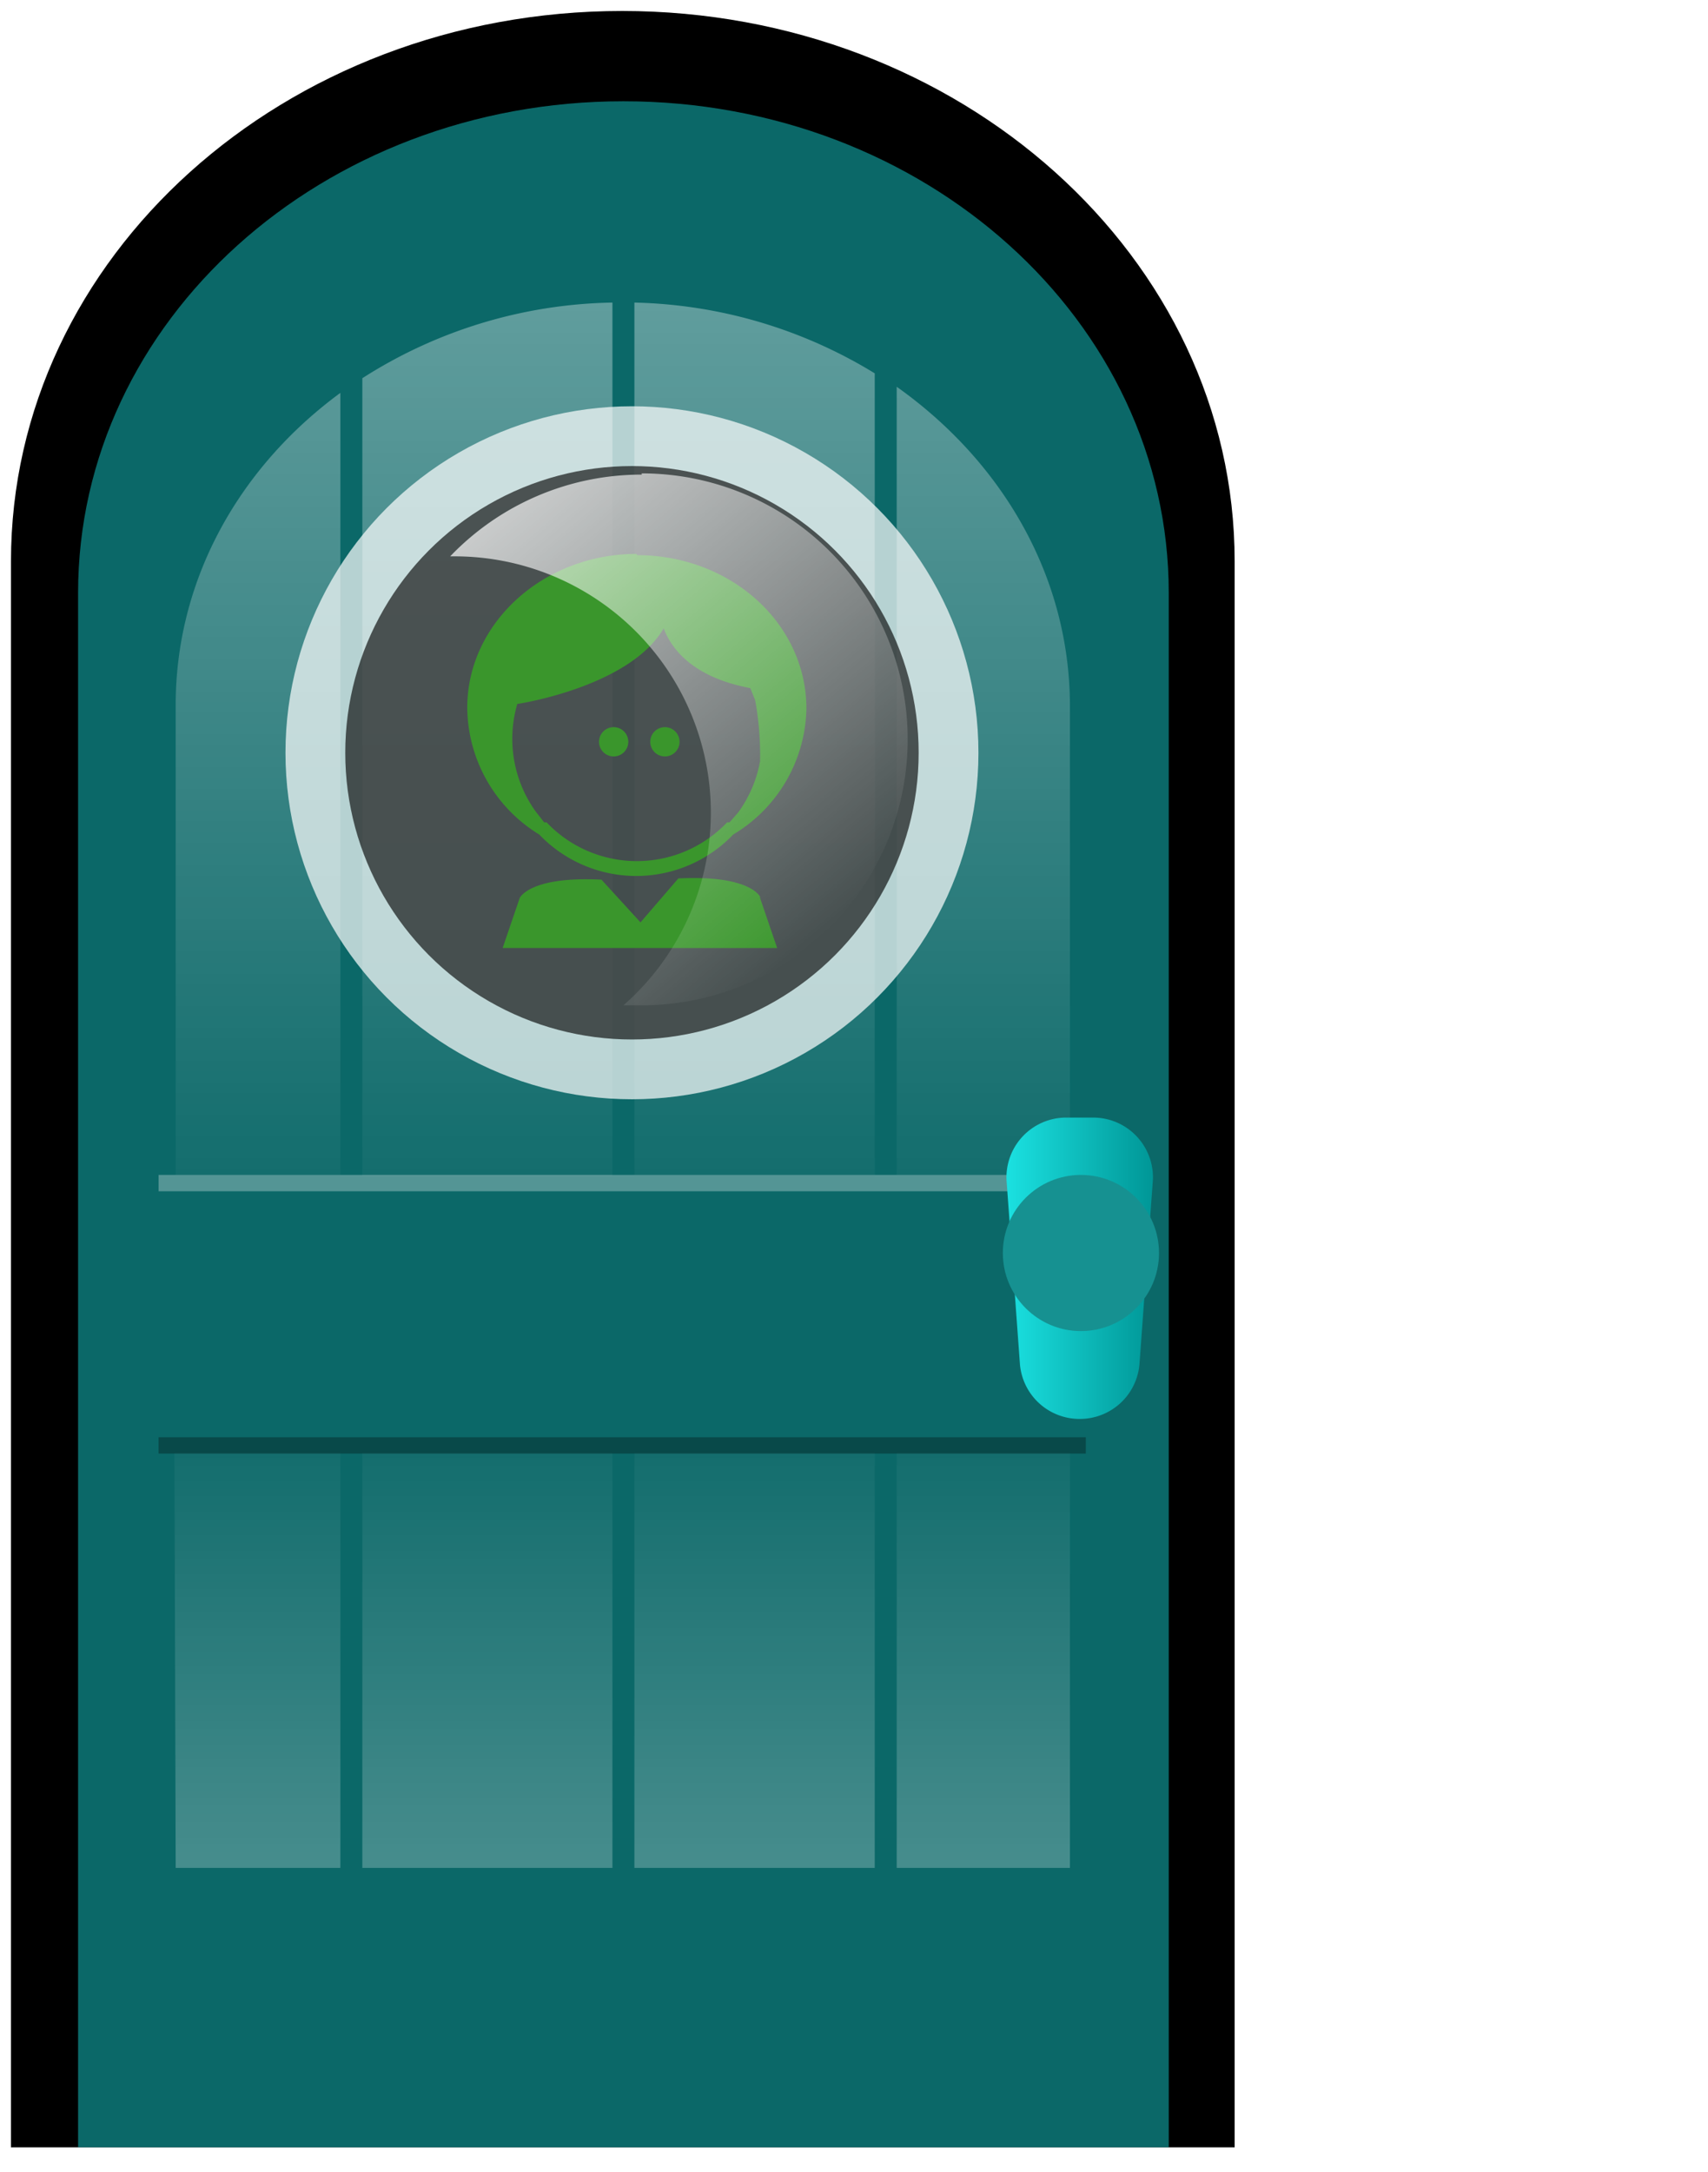 <svg xmlns="http://www.w3.org/2000/svg" xmlns:xlink="http://www.w3.org/1999/xlink" width="140" height="178" viewBox="0 0 140 178"><defs><clipPath id="a"><path d="M51,.9C23.3.9.9,21.1.9,46v130H101.2V46C101.2,21.1,78.7.9,51,.9Z" fill="none"/></clipPath><filter id="b" name="AI_GaussiaansVervagen_10"><feGaussianBlur stdDeviation="10"/></filter><linearGradient id="c" x1="51.03" y1="96.32" x2="51.03" y2="24.84" gradientUnits="userSpaceOnUse"><stop offset="0" stop-color="#fff" stop-opacity="0.1"/><stop offset="1" stop-color="#fff"/></linearGradient><linearGradient id="d" x1="51.03" y1="153.08" x2="51.03" y2="119.12" gradientUnits="userSpaceOnUse"><stop offset="0" stop-color="#fff" stop-opacity="0.7"/><stop offset="1" stop-color="#fff" stop-opacity="0.1"/></linearGradient><linearGradient id="e" x1="82.47" y1="103.92" x2="94.55" y2="103.92" gradientUnits="userSpaceOnUse"><stop offset="0" stop-color="#1be1e1"/><stop offset="1" stop-color="#009696"/></linearGradient><linearGradient id="f" x1="41.12" y1="41.85" x2="69.13" y2="75.23" gradientUnits="userSpaceOnUse"><stop offset="0" stop-color="#fff" stop-opacity="0.7"/><stop offset="1" stop-color="#fff" stop-opacity="0"/></linearGradient><filter id="g" name="AI_GaussiaansVervagen_3"><feGaussianBlur stdDeviation="3"/></filter></defs><title>bttn_ch-profiel</title><rect width="140" height="178" fill="#47ff5c" opacity="0"/><path d="M51,.9C23.3.9.9,21.1.9,46v130H101.2V46C101.2,21.1,78.7.9,51,.9Z"/><g clip-path="url(#a)"><g filter="url(#b)"><path d="M51.1,8.3c-24.7,0-44.7,18-44.7,40.3V178.8H95.8V48.6C95.8,26.3,75.8,8.3,51.1,8.3Z" fill="#0b6868"/></g></g><path d="M71.7,30.6V96.3H52V24.8A39.3,39.3,0,0,1,71.7,30.6Zm-42,65.8H50.2V24.8A39.2,39.2,0,0,0,29.7,31ZM73.5,31.7V96.3H87.7V57.9C87.7,47.2,82.1,37.8,73.5,31.7Zm-45.6.5c-8.3,6.1-13.5,15.3-13.5,25.6V96.3H27.9Z" opacity="0.35" fill="url(#c)"/><path d="M52,119.1H71.7v34H52Zm-22.3,34H50.2v-34H29.7Zm43.8,0H87.7v-34H73.5Zm-59.1,0H27.9v-34H14.3Z" opacity="0.35" fill="url(#d)"/><circle cx="51.8" cy="61.7" r="28.4" fill="#fff" opacity="0.7"/><circle cx="51.8" cy="61.7" r="23.5" opacity="0.63"/><rect x="13" y="117.8" width="76" height="1.34" opacity="0.3"/><rect x="13" y="96.3" width="76" height="1.34" fill="#fff" opacity="0.3"/><path d="M62.3,73.6l1.4,4.1H41.2l1.4-4.1s.8-1.8,6.7-1.5l3.2,3.5L55.6,72c5.9-.3,6.7,1.5,6.7,1.5M54.5,59.6a1.2,1.2,0,1,0,1.2,1.2,1.2,1.2,0,0,0-1.2-1.2M52.2,45.5c7.7,0,13.9,5.6,13.9,12.6a12.3,12.3,0,0,1-6,10.3,11,11,0,0,1-15.9,0A12.3,12.3,0,0,1,38.3,58c0-6.9,6.2-12.6,13.9-12.6m8.3,21.2a10.2,10.2,0,0,0,1.8-4.2,25,25,0,0,0-.4-5l-.4-1c-4.8-.9-6.5-3.3-7.1-4.9-2.5,4.3-10.1,5.9-12,6.2a10.2,10.2,0,0,0,1.5,8.8l.7.9h.2a10.2,10.2,0,0,0,14.8,0h.2Zm-10.2-7a1.2,1.2,0,1,0,1.2,1.2,1.2,1.2,0,0,0-1.2-1.2" fill="#3a962c"/><path d="M88.5,116.3h0a4.9,4.9,0,0,1-4.9-4.5L82.5,96.7a4.9,4.9,0,0,1,4.9-5.1h2.2a4.9,4.9,0,0,1,4.9,5.1l-1.1,15.1A4.9,4.9,0,0,1,88.5,116.3Z" fill="url(#e)"/><circle cx="88.6" cy="102.7" r="6.4" fill="#169191"/><path d="M52.6,38.9a21.7,21.7,0,0,0-15.7,6.7h.4A21,21,0,0,1,51.1,82.4h1.5a21.8,21.8,0,0,0,0-43.6Z" fill="url(#f)"/><path d="M133.3,106.4c0,3.5,0,7.1,0,10.6a3.8,3.8,0,0,1-3.9,3.9H114.3a3.8,3.8,0,0,1-3.9-3.8q0-10.6,0-21.3a3.8,3.8,0,0,1,3.8-3.8h15.4a3.8,3.8,0,0,1,3.7,3.8C133.3,99.4,133.3,102.9,133.3,106.4Zm-21.7.1c0,3.3,0,6.7,0,10s.9,3.2,3.2,3.2h14.1c2.3,0,3.2-.9,3.2-3.2q0-10,0-20.1c0-2.2-.9-3.1-3.1-3.2H114.8c-2.2,0-3.1.9-3.1,3.1S111.6,103.1,111.6,106.5Zm10.5-6.8c-.1-.4.1-1.2-.7-1.3s-.8.8-.8,1.2,0,2.9-.1,4.3-.1.9-.5,1-.5-.5-.6-.8-.7-2.5-1.1-3.7-.2-1.1-.9-1-.5,1-.4,1.4.8,2.8,1.2,4.3.2.8-.1,1-.8-.2-1-.4-1.1-1.5-1.8-2.1-.7-.7-1.1-.3-.1.8,0,1.2,2.1,2.7,2.5,3.7a15,15,0,0,1,.7,3.6c.2,1.7.8,2.2,2.3,2.2h1.5c2.2.6,3.8-.4,5.2-1.9s1.7-1.5,2.5-2.3.8-.6.7-1.4-1.2-.4-1.6-.2a19,19,0,0,0-2.2,1.6c-.3.2-.8.4-1,.3a1.2,1.2,0,0,1-.5-1c0-.6,1.4-5.7,1.9-7.6s0-1.4-.3-1.5-.9.5-1.1,1.1-.7,2.4-1.2,3.5-.5.8-1,.7-.6-.6-.6-.9,0-1.7,0-2.6A13.8,13.8,0,0,0,122.1,99.7Z" fill="#fff" filter="url(#g)"/><path d="M133.3,106.4c0,3.5,0,7.1,0,10.6a3.8,3.8,0,0,1-3.9,3.9H114.3a3.8,3.8,0,0,1-3.9-3.8q0-10.6,0-21.3a3.8,3.8,0,0,1,3.8-3.8h15.4a3.8,3.8,0,0,1,3.7,3.8C133.3,99.4,133.3,102.9,133.3,106.4Zm-21.7.1c0,3.3,0,6.7,0,10s.9,3.2,3.2,3.2h14.1c2.3,0,3.2-.9,3.2-3.2q0-10,0-20.1c0-2.2-.9-3.1-3.1-3.2H114.8c-2.2,0-3.1.9-3.1,3.1S111.6,103.1,111.6,106.5Zm10.5-6.8c-.1-.4.1-1.2-.7-1.3s-.8.8-.8,1.2,0,2.9-.1,4.3-.1.9-.5,1-.5-.5-.6-.8-.7-2.5-1.1-3.7-.2-1.1-.9-1-.5,1-.4,1.4.8,2.8,1.2,4.3.2.8-.1,1-.8-.2-1-.4-1.1-1.5-1.8-2.1-.7-.7-1.1-.3-.1.8,0,1.2,2.1,2.7,2.5,3.7a15,15,0,0,1,.7,3.6c.2,1.7.8,2.2,2.3,2.2h1.5c2.2.6,3.8-.4,5.2-1.9s1.7-1.5,2.5-2.3.8-.6.7-1.4-1.2-.4-1.6-.2a19,19,0,0,0-2.2,1.6c-.3.2-.8.4-1,.3a1.2,1.2,0,0,1-.5-1c0-.6,1.4-5.7,1.9-7.6s0-1.4-.3-1.5-.9.5-1.1,1.1-.7,2.4-1.2,3.5-.5.8-1,.7-.6-.6-.6-.9,0-1.7,0-2.6A13.8,13.8,0,0,0,122.1,99.7Z" fill="#fff"/></svg>